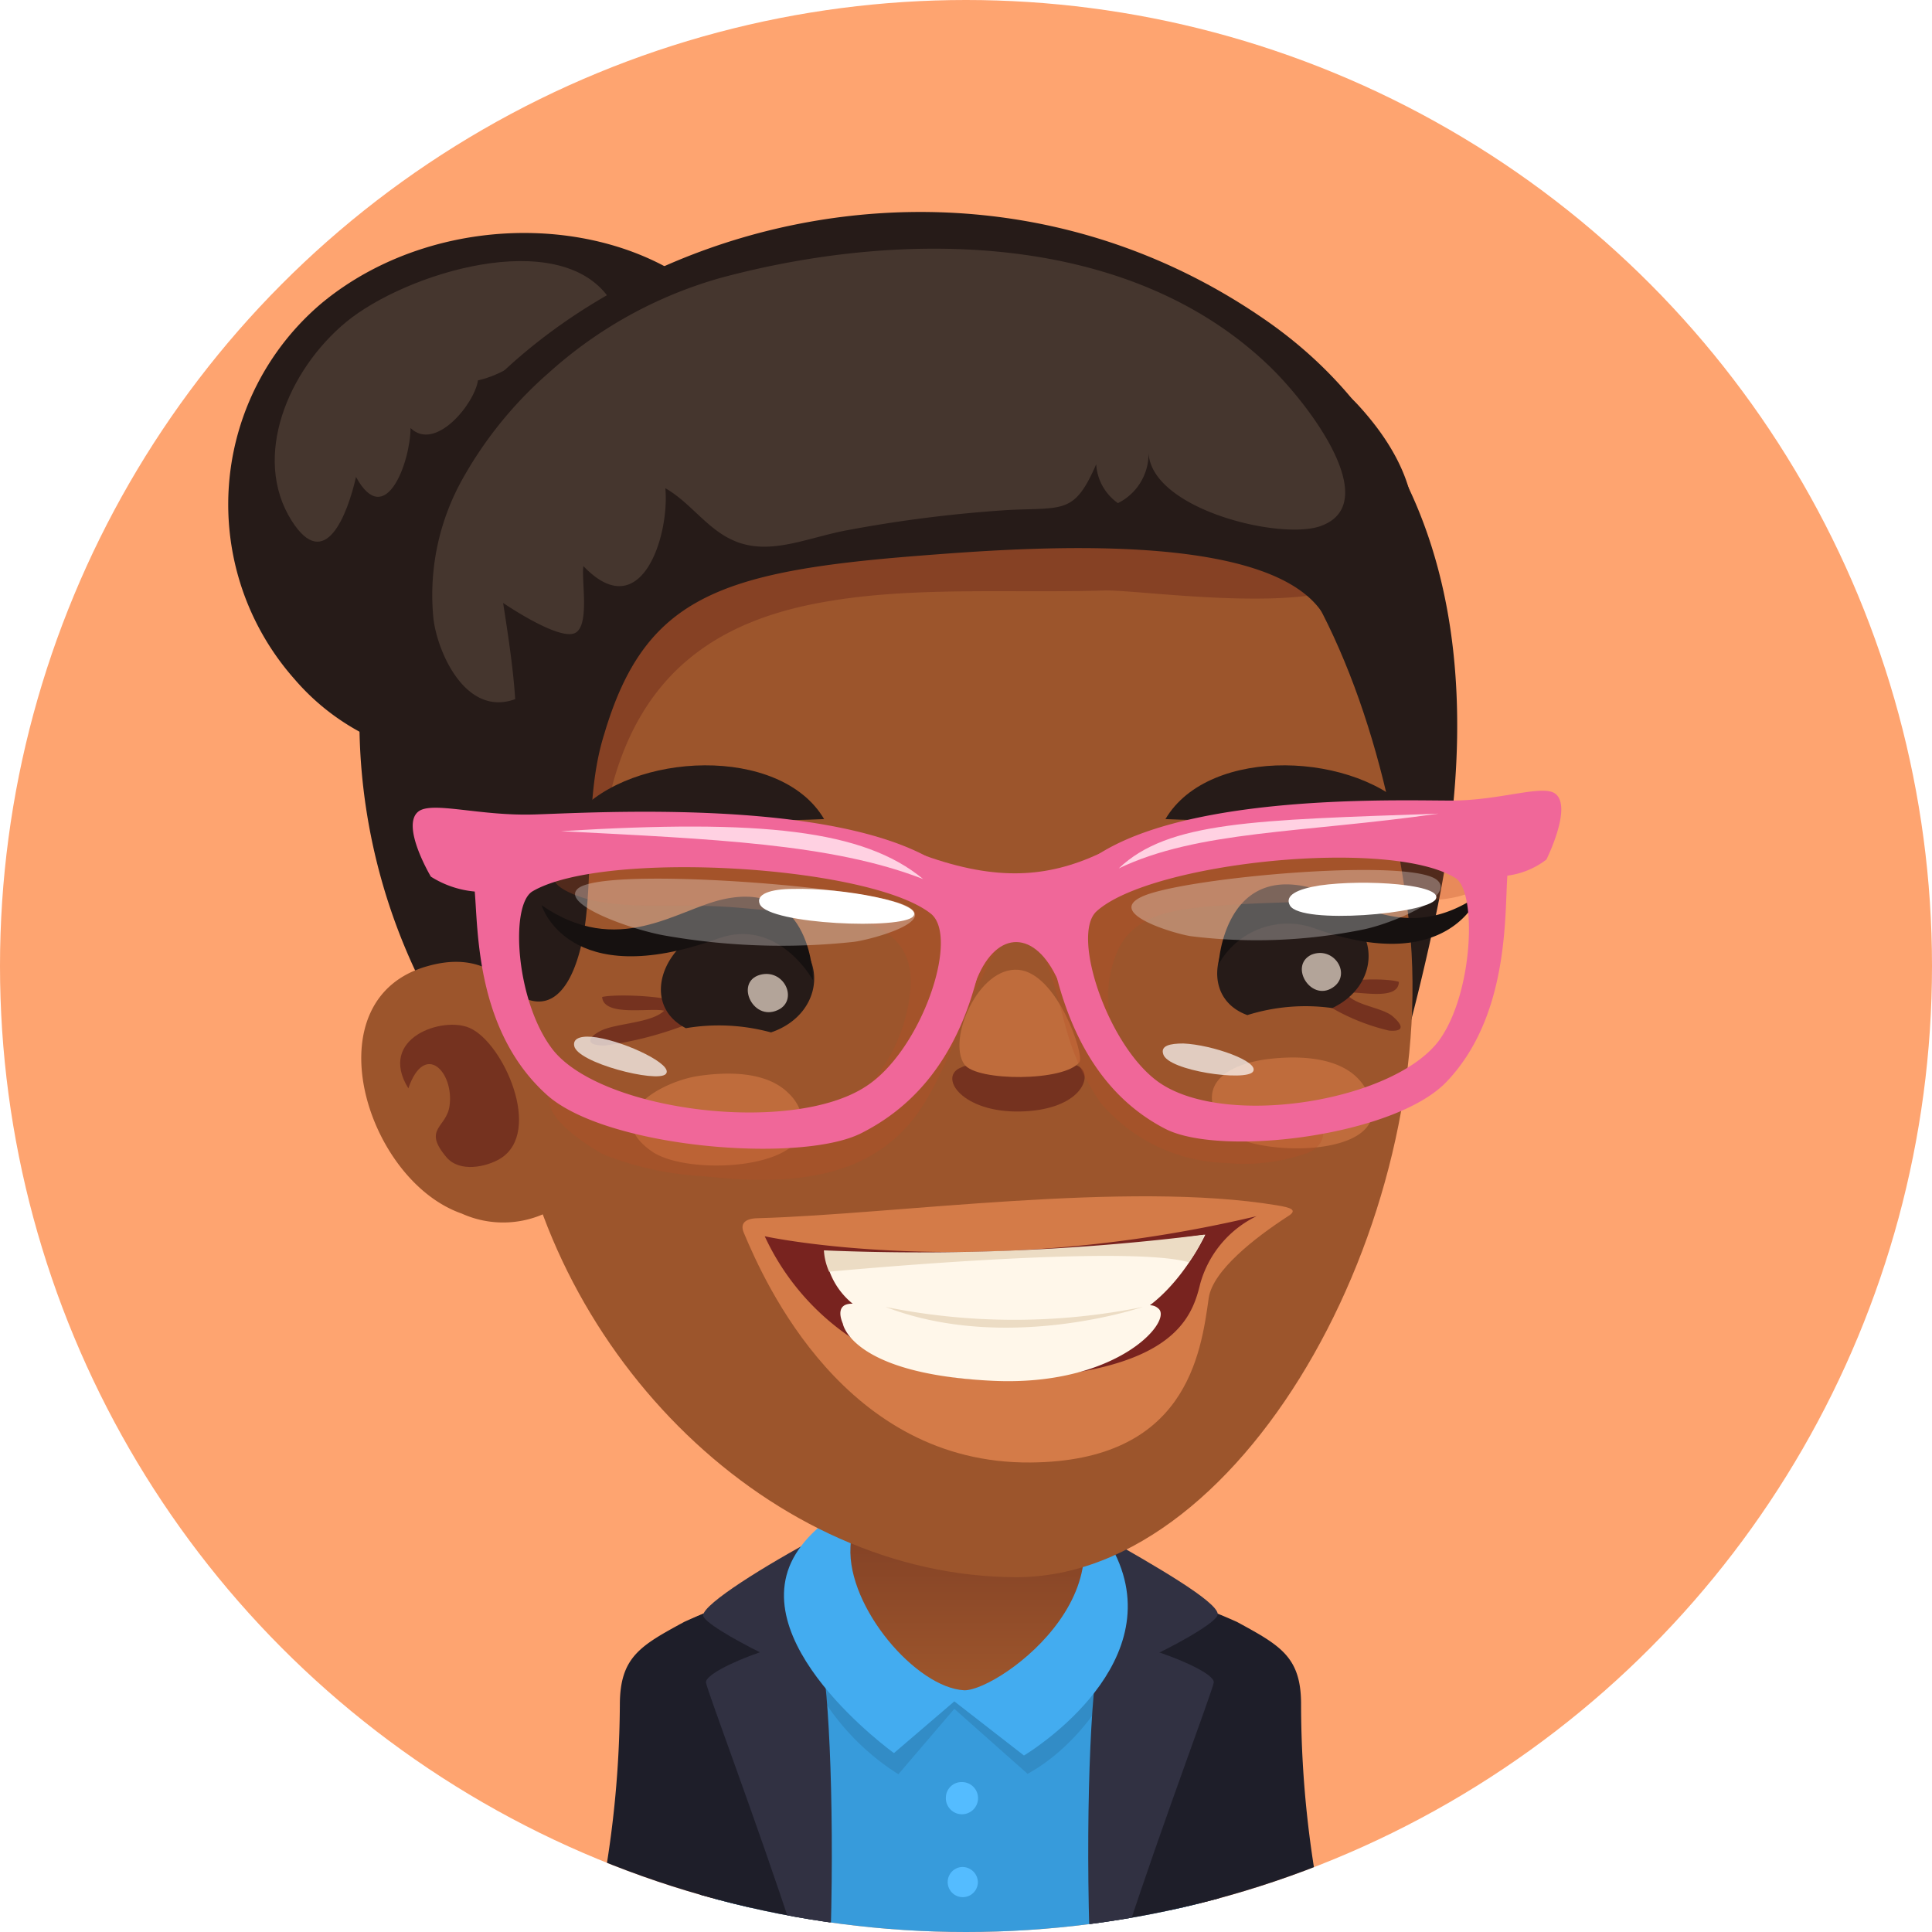 <svg xmlns="http://www.w3.org/2000/svg" xmlns:xlink="http://www.w3.org/1999/xlink" viewBox="0 0 96 96"><defs><style>.cls-1{fill:none;}.cls-2{clip-path:url(#clip-path);}.cls-3{fill:#fea470;}.cls-4{fill:#1e1e29;}.cls-5{fill:#379bdb;}.cls-6{opacity:0.1;}.cls-7{fill:#313142;}.cls-8{fill:#43acf0;}.cls-9{fill:url(#linear-gradient);}.cls-10{fill:#54bcff;}.cls-11{fill:#261b18;}.cls-12{fill:#45362e;}.cls-13{fill:#9c552c;}.cls-14,.cls-15{fill:#66241b;}.cls-14{opacity:0.4;}.cls-15,.cls-17,.cls-27{opacity:0.7;}.cls-16{fill:#bf6c3c;}.cls-17{fill:#f0ded1;}.cls-18{fill:#d47b48;}.cls-19{fill:#78231f;}.cls-20{fill:#fff7ea;}.cls-21{fill:#ecdcc4;}.cls-22{fill:#161110;}.cls-23{fill:#b54d26;}.cls-23,.cls-25{opacity:0.3;}.cls-24{fill:#f06799;}.cls-25,.cls-26,.cls-27{fill:#fff;}.cls-28{fill:#ffd1e2;}</style><clipPath id="clip-path" transform="translate(0)"><circle class="cls-1" cx="48" cy="48" r="48"/></clipPath><linearGradient id="linear-gradient" x1="48.07" y1="76.64" x2="48.07" y2="83.5" gradientUnits="userSpaceOnUse"><stop offset="0" stop-color="#854326"/><stop offset="1" stop-color="#9c552c"/></linearGradient></defs><g id="Layer_2" data-name="Layer 2"><g id="Layer_4" data-name="Layer 4"><g class="cls-2"><rect class="cls-3" width="96" height="96"/><path class="cls-4" d="M38.33,79.05A27.35,27.35,0,0,0,34,80.59c-2.17,1.18-3.2,1.74-3.2,4.13A52.36,52.36,0,0,1,29.5,96H37c1.2-4.79,2-10.59,2-10.59Z" transform="translate(0)"/><path class="cls-4" d="M61.46,80.59a27.35,27.35,0,0,0-4.38-1.54l-.71,6.36s.81,5.8,2,10.59h7.53a52.36,52.36,0,0,1-1.25-11.28C64.66,82.33,63.63,81.77,61.46,80.59Z" transform="translate(0)"/><path class="cls-5" d="M56.86,78.38c-5.84-3.07-14.37-2-18.26.46-5.22,3.31-4.21,8.75-2.83,17.16H59.34C60.85,88,62,81.07,56.86,78.38Z" transform="translate(0)"/><path class="cls-6" d="M39.64,81.8a12.09,12.09,0,0,0,5,6.36l2.78-3.25,3.64,3.23C53.58,86.77,56,83.5,56,80.76,56.05,78.8,38.51,77.74,39.64,81.8Z" transform="translate(0)"/><path class="cls-4" d="M39.48,78.69s-6.09,1.57-6.58,2.87c-.4,1,1.12,8,2.21,14.44h6.13C41.33,90.55,41,83.84,39.48,78.69Z" transform="translate(0)"/><path class="cls-7" d="M40.67,81.75c-.32-.8-5.7,1.16-5.59,1.86.08.46,2.59,7.12,4.31,12.39h1.89C41.46,89.32,41.16,83,40.67,81.75Z" transform="translate(0)"/><path class="cls-7" d="M34.94,80.25c-.09.59,6,3.54,6,3s-.16-6.94-.16-6.94C38,77.79,35,79.67,34.94,80.25Z" transform="translate(0)"/><path class="cls-4" d="M62.51,81.56c-.5-1.3-6.58-2.87-6.58-2.87C54.4,83.84,54.08,90.55,54.17,96h6.12C61.38,89.56,62.9,82.6,62.51,81.56Z" transform="translate(0)"/><path class="cls-7" d="M54.73,81.75c-.48,1.21-.79,7.57-.6,14.25H56c1.72-5.27,4.23-11.93,4.31-12.39C60.43,82.91,55.06,81,54.73,81.75Z" transform="translate(0)"/><path class="cls-7" d="M54.68,76.26s-.14,6.35-.17,6.94,6.05-2.36,6-3S57.38,77.79,54.68,76.26Z" transform="translate(0)"/><path class="cls-8" d="M39.68,77c-3.1,4.46,4.74,10.11,4.74,10.11l3-2.57,3.46,2.69S58,83,55.51,77.43C53.25,72.39,42.81,72.48,39.68,77Z" transform="translate(0)"/><path class="cls-9" d="M45.6,71.65c-1.93.53-3.21,2.84-3.34,5.22-.16,3,3.27,7,5.66,7.12,1.8,0,9.44-5.57,4.07-11C50.45,71.39,47.44,71.13,45.6,71.65Z" transform="translate(0)"/><path class="cls-10" d="M47.8,88.55a.78.78,0,0,0-.8.75.8.8,0,1,0,.8-.75Z" transform="translate(0)"/><path class="cls-10" d="M47.8,92.77a.75.75,0,1,0,.79.74A.77.77,0,0,0,47.8,92.77Z" transform="translate(0)"/><path class="cls-11" d="M16,15.05a13.09,13.09,0,0,0-1.38,18.68c4.52,5.29,13,5.55,19,.6s7.17-13.25,2.65-18.53S22,10.1,16,15.05Z" transform="translate(0)"/><path class="cls-12" d="M17.2,16c-2.89,2.39-4.7,6.72-2.71,9.87,1.67,2.64,2.78-.33,3.2-2.17,1.46,2.67,2.7-.74,2.71-2.43,1.23,1.19,3.18-1.2,3.35-2.37,2.44-.54,4.3-3.13,6.5-4.11C27.72,11.25,20.17,13.56,17.2,16Z" transform="translate(0)"/><path class="cls-11" d="M62.72,15.79c-17.53-12-41-1.76-44.18,13.66A29.46,29.46,0,0,0,25.92,56c3.09,3.36,5.3,7.39,8.29,10.74S40.39,64.41,42.8,63a17.37,17.37,0,0,1,10.78-2.27c3.26.46,5.57,3.81,8.89,3.87,4.36.08,5.55-7.08,6.55-10.13.91-2.81,1.61-5.7,2.24-8.59C74.09,33,71.85,22,62.72,15.79Z" transform="translate(0)"/><path class="cls-13" d="M43.5,19.51c-11.93,2.33-20.29,19.23-18,35.06,1.83,12.87,12.86,23.78,25,23.8,11.59,0,21.35-18.51,19.45-33.08C67.89,29.44,60.21,16.25,43.5,19.51Z" transform="translate(0)"/><path class="cls-14" d="M58.89,22a54.6,54.6,0,0,0-14.48-2.19c-4.36-.06-9.1-.29-13.16,1.53-2.22,1-5,2.38-5.79,4.81-1,3-.51,6.82,0,9.91a26.72,26.72,0,0,0,3.26,9.79c.13-2.1,1.08-4.1,1.54-6.15,1.5-6.58,5.79-9,11-9.84,4.3-.72,9.2-.38,13.6-.52,2.36-.06,16,2.16,13.08-3.21C66.58,23.68,61.31,22.66,58.89,22Z" transform="translate(0)"/><path class="cls-13" d="M21.27,48c-5.85,1.6-3.12,10.63,1.67,12.3a5,5,0,0,0,4.39-.13l.09-.14c.7-1.1-.3-7.23-.67-8.38C25.84,48.74,24.08,47.21,21.27,48Z" transform="translate(0)"/><path class="cls-15" d="M23.34,51.08c-1.32-.6-4.6.49-3.05,3,.81-2.35,2.27-.82,2.05.85-.14,1.12-1.37,1.14-.15,2.58.66.77,2,.47,2.67.06C27,56.25,25,51.8,23.34,51.08Z" transform="translate(0)"/><path class="cls-11" d="M53.22,14.69a41.51,41.51,0,0,0-12.29-.32c-6.75.81-14.9,4-17,11-1.3,4.33-.6,9.35-.25,13.76.22,2.68-.86,7.86,1.47,9.87,2.72,2.34,3.78-1.2,4-3.75.28-2.86,0-6,.87-8.76,2-6.77,5.67-8.09,15.57-8.87,5.13-.4,17.82-1.41,20.27,3.08.91,1.67,8.35-3.27,1.6-10.6C64.54,17,57.37,15.47,53.22,14.69Z" transform="translate(0)"/><path class="cls-12" d="M63.06,18.18c-7-6.72-18.27-6.79-27.26-4.37a21.44,21.44,0,0,0-8.55,4.73A19.82,19.82,0,0,0,23,23.77a11.8,11.8,0,0,0-1.47,6.89c.15,1.61,1.56,5,4.07,4.08-.1-1.56-.36-3.23-.6-4.78.52.35,2.89,1.89,3.6,1.48s.28-2.63.39-3.31c2.87,3,4.29-1.52,4.07-3.87,1.21.68,2.06,2,3.33,2.57,1.8.84,3.71-.12,5.74-.49a66.35,66.35,0,0,1,8-1c2.75-.13,3.26.2,4.34-2.27A2.54,2.54,0,0,0,55.55,25a2.74,2.74,0,0,0,1.52-2.55c.06,2.78,6.32,4.37,8.46,3.72C68.83,25.11,65.1,20.14,63.06,18.18Z" transform="translate(0)"/><path class="cls-15" d="M29.92,49.54c.07,1,2.39.52,3.08.68-.61.62-2.41.62-3.15,1s-.71.75.23.73a17.86,17.86,0,0,0,4.11-1.07C35.9,49.5,30.71,49.33,29.92,49.54Z" transform="translate(0)"/><path class="cls-15" d="M69.19,50.49c-.55-.45-1.86-.51-2.33-1.15.5-.14,2.63.45,2.65-.55-.59-.23-4.78-.28-3.49,1.2a10.42,10.42,0,0,0,3,1.22C69.73,51.27,69.78,51,69.19,50.49Z" transform="translate(0)"/><path class="cls-16" d="M67.62,53.75c-1-1.23-3-1.29-4.39-1.15-1.82.17-4.19,1.09-2.34,3.54,1,1.31,8.32,1.57,7.2-1.56A2.9,2.9,0,0,0,67.62,53.75Z" transform="translate(0)"/><path class="cls-16" d="M39.21,54.35c-1.11-1.14-3.09-1.09-4.48-.89-1.81.26-4.94,1.95-2.33,3.76,1.88,1.3,8.7.87,7.34-2.09A2.29,2.29,0,0,0,39.21,54.35Z" transform="translate(0)"/><path class="cls-11" d="M38.08,46c-4.27-1.12-6.94,3.58-4,5.09a9.86,9.86,0,0,1,4.23.21C41.15,50.34,41.27,46.81,38.08,46Z" transform="translate(0)"/><path class="cls-15" d="M50.67,53.15c-1.07,0-2-.57-3-.07s.17,2.2,3,2.15,3.6-1.56,3.07-2.13S51.86,53.15,50.67,53.15Z" transform="translate(0)"/><path class="cls-16" d="M50.61,48.19c-2-.18-3.56,3.48-2.69,4.7.6.85,5,.86,5.72-.12C53.89,52.41,52.53,48.36,50.61,48.19Z" transform="translate(0)"/><path class="cls-17" d="M37.76,48.44c-1.29.37-.3,2.45,1,1.69C39.64,49.58,38.92,48.12,37.76,48.44Z" transform="translate(0)"/><path class="cls-11" d="M65.28,44.87c-4.39-.56-6.4,4.44-3.3,5.57a9.64,9.64,0,0,1,4.22-.35C68.91,48.8,68.54,45.28,65.28,44.87Z" transform="translate(0)"/><path class="cls-17" d="M65.16,47.44C64,48,65.2,49.9,66.32,49,67.13,48.32,66.24,47,65.16,47.44Z" transform="translate(0)"/><path class="cls-18" d="M63.44,59.89c-7.4-1.23-19,.45-25.73.64-.54,0-1,.17-.74.75C38,63.73,42,72.75,51.21,72.67c7.73-.06,8.46-5.37,8.85-8.17.2-1.37,2.3-3,3.93-4.06C64.52,60.12,64.12,60,63.44,59.89Z" transform="translate(0)"/><path class="cls-19" d="M38,61.43a12.28,12.28,0,0,0,12,7.1c8.15-.33,9.2-2.91,9.63-4.71a5.31,5.31,0,0,1,2.81-3.39C48.51,63.73,38,61.43,38,61.43Z" transform="translate(0)"/><path class="cls-20" d="M41,62.16a3.7,3.7,0,0,0,2.76,3.32,21.87,21.87,0,0,0,11.64.23c2.77-.65,4.49-4.36,4.49-4.36A97.34,97.34,0,0,1,41,62.16Z" transform="translate(0)"/><path class="cls-20" d="M52.15,65.78a30.6,30.6,0,0,1-9-.84c-1.49-.48-1.53.22-1.27.83,0,0,.39,2.5,7.42,2.84,6.15.3,8.95-2.92,8.28-3.57S56,65.68,52.15,65.78Z" transform="translate(0)"/><path class="cls-21" d="M40.94,62.13a3,3,0,0,0,.26,1.06s14.66-1.39,17.87-.47a5.74,5.74,0,0,0,.77-1.37A113.84,113.84,0,0,1,40.94,62.13Z" transform="translate(0)"/><path class="cls-21" d="M44,64.94c6,2.32,12.79,0,12.79,0A32.24,32.24,0,0,1,44,64.94Z" transform="translate(0)"/><path class="cls-22" d="M35.91,44.69c-2.3.52-5.21,2.91-9,.29,0,0,1.3,4.35,8.76,1.66,3-1.09,4.73,2.07,4.73,2.07S40.41,43.68,35.91,44.69Z" transform="translate(0)"/><path class="cls-22" d="M65,44.08c-4.21-1-4.45,3.84-4.45,3.84a3.93,3.93,0,0,1,4.72-1.81c6.75,2.46,8.22-1.63,8.22-1.63C69.85,47,67.2,44.62,65,44.08Z" transform="translate(0)"/><path class="cls-11" d="M57.91,40.7c4.2.19,6.24-.14,12.29-.25C67.5,37.36,60.09,37,57.91,40.7Z" transform="translate(0)"/><path class="cls-11" d="M28.67,40.45c6,.11,8.08.44,12.28.25C38.78,37,31.37,37.36,28.67,40.45Z" transform="translate(0)"/><path class="cls-23" d="M66.66,40.61a32.43,32.43,0,0,0-6.63,1c-1.85.48-4,.7-5.73,1.58s-2.24,1.35-4.14,1.27c-3.39-.16-6.24-2.29-9.63-2.65S33.4,41,29.92,42c-.91.25-3.65,1.28-1.8,2.26s4.49.67,6.47.75c.91,0,1.83.06,2.74.15,3.22.31,8.18-.12,7.91,3.92-.19,2.78-2,5.63-4.22,6.14a29.24,29.24,0,0,1-6.64.67,11.62,11.62,0,0,1-4.81-1.06c-.43-.2-1.71-1-2.14-.45-.71,1,1.91,2.66,2.59,3A15.79,15.79,0,0,0,35,58.45c4.21.46,8.54.25,10.93-3.63,1.38-2.25,2.08-4.89,3.36-7.2,2.1-3.78,3.07,1.36,3.72,3.61a11.85,11.85,0,0,0,1.67,3.56,8.48,8.48,0,0,0,6.26,3A9.42,9.42,0,0,0,65,57.28c.78-.32,1.1-1.23.17-1.58a7.1,7.1,0,0,0-2.06-.09,17.32,17.32,0,0,1-2.6-.22A7.62,7.62,0,0,1,57.37,54a6,6,0,0,1-1.61-1.76,5.63,5.63,0,0,1-.32-4.76c.78-2.14,3.12-2.31,5.07-2.47,2.35-.2,4.73-.15,7.08-.36a25.23,25.23,0,0,1,3.13.09c1.34,0,4.23-.37,2.65-2.33S68.83,40.5,66.66,40.61Z" transform="translate(0)"/><path class="cls-24" d="M26.57,40.47c-2.77.09-5.14-.69-5.8-.13-.85.72.64,3.22.64,3.22a4.89,4.89,0,0,0,2.18.74c.17,1.94.06,6.94,3.59,10.11,2.95,2.64,12.6,3.42,15.61,1.9,3.72-1.87,5.31-5.35,6-8.79C50.39,39.09,30.49,40.35,26.57,40.47ZM43,54c-3.67,2.38-13,1.24-15.49-1.79-1.87-2.34-2.2-7.23-1.05-7.92C30,42.21,43.19,43,46.24,45.39,47.72,46.53,45.78,52.24,43,54Z" transform="translate(0)"/><path class="cls-24" d="M72.1,39.78c-3.54,0-21.54-.67-19.84,7.7.7,3.41,2.23,6.85,5.64,8.61,2.76,1.42,11.45.36,14-2.36,3.1-3.27,2.86-8.28,3-10.22a4,4,0,0,0,1.94-.8s1.27-2.54.48-3.24C76.73,38.93,74.61,39.78,72.1,39.78Zm-.51,11.8c-2.11,3.1-10.55,4.51-13.93,2.25-2.57-1.72-4.48-7.37-3.17-8.55,2.69-2.44,14.59-3.67,17.83-1.65C73.38,44.29,73.22,49.18,71.59,51.58Z" transform="translate(0)"/><path class="cls-25" d="M56.82,44.52c-2,.85,1.59,1.89,2.36,2a26.53,26.53,0,0,0,8.49-.32c1.48-.28,4.68-1.64,3.75-2.46C70.14,42.6,59,43.59,56.82,44.52Z" transform="translate(0)"/><path class="cls-26" d="M65.56,44c-1.06.17-1.76.48-1.46,1,.57.95,6.82.41,7.24-.32S67.83,43.67,65.56,44Z" transform="translate(0)"/><path class="cls-27" d="M58.8,51.85c-.67,0-1.14.11-1,.53.23.83,4.11,1.37,4.46.87S60.23,51.91,58.8,51.85Z" transform="translate(0)"/><path class="cls-27" d="M29.66,51.55c-.7-.11-1.2,0-1.13.41.13.85,4.12,1.86,4.55,1.41S31.15,51.79,29.66,51.55Z" transform="translate(0)"/><path class="cls-25" d="M44.77,44.9C42.3,44,30,43.06,28.72,44.15c-.92.79,2.74,2.08,4.39,2.35a33.45,33.45,0,0,0,9.32.3C43.25,46.7,47,45.71,44.77,44.9Z" transform="translate(0)"/><path class="cls-26" d="M39.42,44.17c-1.13,0-1.9.26-1.66.77.49,1,7.09,1.26,7.62.59S41.84,44.1,39.42,44.17Z" transform="translate(0)"/><path class="cls-24" d="M54.6,42.43c-2.57,1.18-5.08,1.36-8.66.08-2.7-1,1.42,1.77,1.74,3.18s-.16,5.73.78,3.16,2.83-2.73,4-.37,1.12-3.94,1.61-4.52S57.18,41.25,54.6,42.43Z" transform="translate(0)"/><path class="cls-28" d="M27.87,41.3c7.5.39,13.49.62,18,2.38C42.93,41.24,37.85,40.69,27.87,41.3Z" transform="translate(0)"/><path class="cls-28" d="M71.47,40.43c-9.15.32-13.42.38-15.88,2.72C59.55,41.26,64.67,41.4,71.47,40.43Z" transform="translate(0)"/></g></g></g></svg>
